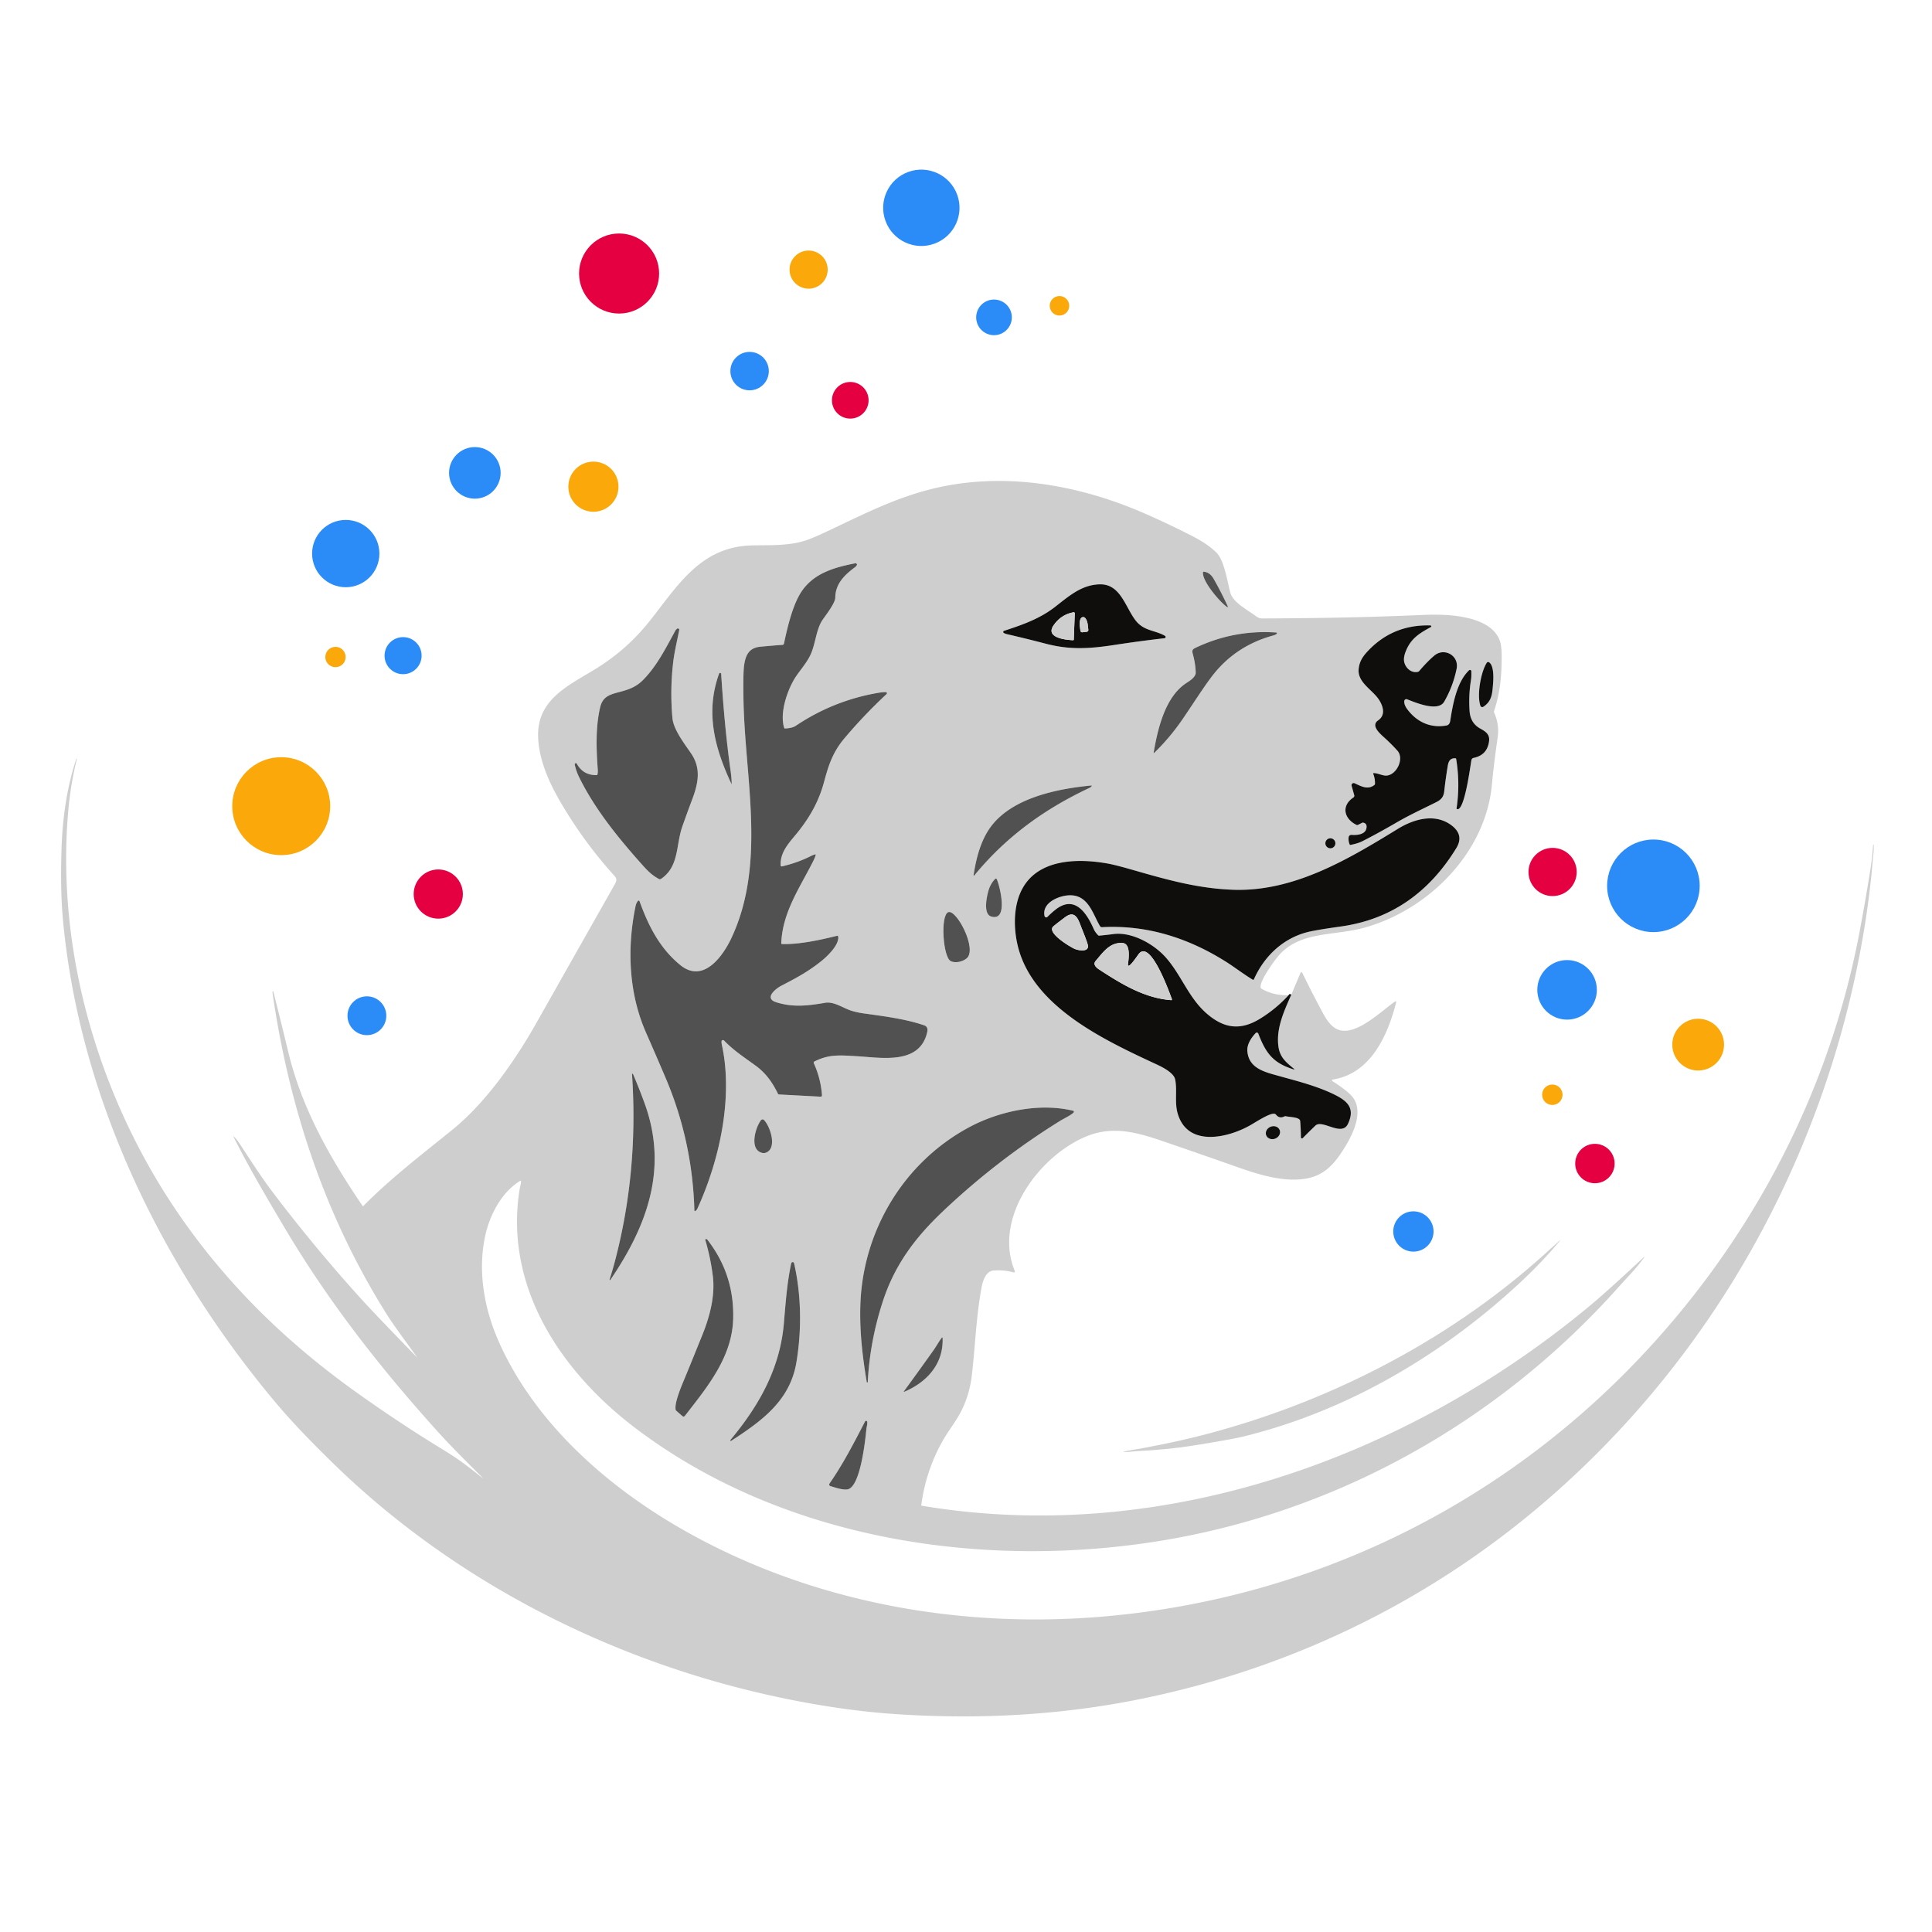 <?xml version="1.0" encoding="UTF-8" standalone="no"?>
<!DOCTYPE svg PUBLIC "-//W3C//DTD SVG 1.1//EN" "http://www.w3.org/Graphics/SVG/1.1/DTD/svg11.dtd">
<svg xmlns="http://www.w3.org/2000/svg" version="1.1" viewBox="0.00 0.00 1448.00 1448.00">
<circle fill="#2b8cf8" cx="0.00" cy="0.00" transform="translate(690.53,155.75) rotate(-20.2)" r="28.61"/>
<circle fill="#e40041" cx="464" cy="205" r="30" />
<circle fill="#faa80a" cx="606.05" cy="202.07" r="14.29"/>
<circle fill="#faa80a" cx="794.06" cy="229.18" r="7.31"/>
<circle fill="#2b8cf8" cx="744.99" cy="237.86" r="13.36"/>
<circle fill="#2b8cf8" cx="561.81" cy="278.14" r="14.405"/>
<circle fill="#e40041" cx="637.26" cy="300.01" r="13.73"/>
<circle fill="#2b8cf8" cx="355.89" cy="354.41" r="19.33"/>
<circle fill="#faa80a" cx="444.75" cy="364.76" r="18.79"/>
<path fill="#cecece" d="
  M 965.80 745.84
  Q 956.10 756.41 943.99 763.74
  C 929.38 772.58 917.16 770.71 904.35 759.58
  C 890.28 747.36 884.69 728.88 872.25 716.01
  C 863.36 706.82 847.70 698.26 834.31 700.08
  Q 829.11 700.79 823.82 701.25
  Q 823.32 701.30 822.98 700.93
  Q 820.68 698.46 819.86 696.59
  C 814.71 684.78 805.75 670.46 791.34 681.57
  Q 788.38 683.85 785.03 687.20
  A 1.29 1.28 61.4 0 1 782.87 686.56
  C 780.77 676.98 792.54 671.82 800.03 671.10
  C 815.57 669.60 818.84 684.81 824.44 694.11
  A 1.65 1.65 0.0 0 0 825.94 694.91
  C 859.91 693.06 891.14 703.16 919.65 721.32
  C 924.73 724.56 932.25 730.21 938.89 734.26
  A 0.63 0.63 0.0 0 0 939.79 733.97
  C 947.81 715.91 962.86 702.05 982.51 698.01
  Q 989.84 696.50 1004.98 694.38
  C 1043.28 689.01 1071.46 668.28 1091.44 635.71
  C 1095.77 628.66 1093.94 622.99 1087.49 618.29
  C 1075.24 609.38 1059.59 613.90 1047.71 621.19
  C 1010.31 644.14 969.48 668.57 923.94 666.85
  C 897.54 665.85 874.95 659.44 848.71 651.91
  Q 835.77 648.20 830.14 647.20
  C 808.26 643.29 778.94 643.53 766.52 665.53
  C 758.74 679.30 759.42 699.10 764.25 714.03
  C 777.95 756.44 829.19 780.25 866.77 797.71
  C 871.01 799.68 879.73 803.99 880.75 808.99
  C 882.45 817.37 880.18 826.20 882.68 834.65
  C 890.29 860.44 921.30 852.58 937.75 842.95
  C 942.95 839.90 952.27 833.85 955.49 834.82
  Q 955.97 834.97 956.29 835.36
  Q 958.88 838.65 962.64 836.73
  Q 963.13 836.49 963.66 836.60
  C 967.44 837.38 974.24 837.27 974.47 840.25
  Q 974.97 846.57 975.02 852.43
  A 0.80 0.80 0.0 0 0 976.39 852.99
  Q 981.10 848.18 985.83 843.66
  C 991.07 838.64 1005.60 852.24 1010.28 842.31
  C 1015.81 830.57 1009.98 825.15 999.72 820.17
  C 985.50 813.27 969.25 809.50 954.06 805.18
  C 944.72 802.52 935.69 798.94 934.87 787.68
  C 934.51 782.71 937.80 777.77 941.07 774.29
  A 1.22 1.22 0.0 0 1 943.10 774.70
  C 948.82 789.70 954.40 796.83 969.80 801.58
  A 0.22 0.22 0.0 0 0 970.01 801.20
  C 963.66 795.96 959.01 792.37 958.05 783.49
  C 956.61 770.26 962.34 757.88 967.79 745.50
  L 974.74 729.09
  A 0.71 0.70 43.5 0 1 976.02 729.06
  Q 983.23 743.91 991.30 758.94
  C 993.93 763.84 997.65 769.97 1003.44 771.88
  C 1016.90 776.30 1035.46 757.52 1045.61 750.58
  A 0.53 0.53 0.0 0 1 1046.43 751.15
  C 1040.11 775.85 1027.51 804.61 998.88 809.10
  A 0.65 0.65 0.0 0 0 998.64 810.30
  C 1003.46 813.28 1009.88 817.86 1013.02 821.36
  C 1024.30 833.94 1011.20 855.74 1003.30 866.81
  C 998.03 874.21 991.59 880.00 982.73 882.45
  C 965.49 887.23 944.58 880.77 927.88 874.88
  Q 900.42 865.20 872.88 855.76
  C 853.22 849.02 834.58 843.30 814.15 851.73
  C 778.83 866.32 744.02 913.00 760.60 952.67
  A 0.74 0.73 86.8 0 1 759.72 953.66
  Q 752.51 951.61 744.51 952.26
  C 739.04 952.71 736.61 959.72 735.63 965.03
  C 731.63 986.80 730.93 1008.60 728.41 1030.52
  Q 726.39 1048.16 717.72 1062.43
  C 714.74 1067.34 709.52 1074.54 706.40 1080.09
  Q 693.92 1102.29 690.47 1128.05
  A 0.41 0.40 9.0 0 0 690.80 1128.50
  C 869.68 1158.54 1052.21 1093.77 1189.91 980.02
  C 1204.12 968.27 1217.87 955.28 1231.56 942.66
  Q 1233.36 941.00 1231.90 942.97
  Q 1227.39 949.04 1222.36 954.50
  Q 1215.40 962.06 1215.31 962.15
  C 1121.52 1068.29 993.82 1138.53 853.03 1157.30
  C 723.38 1174.57 581.63 1150.40 475.91 1070.11
  C 420.13 1027.74 377.53 964.01 389.53 890.78
  C 389.74 889.45 390.58 887.26 390.49 885.40
  Q 390.46 884.71 389.87 885.06
  C 375.96 893.40 367.06 910.66 363.70 926.00
  C 357.74 953.24 363.07 981.99 374.62 1007.35
  C 402.09 1067.64 455.71 1114.58 512.24 1146.72
  C 608.35 1201.36 721.09 1221.29 830.50 1211.25
  C 981.83 1197.37 1120.02 1130.56 1224.80 1022.05
  C 1310.44 933.35 1370.02 822.14 1393.36 700.23
  Q 1398.03 675.79 1401.89 651.22
  Q 1403.23 642.66 1403.88 633.24
  A 0.20 0.20 0.0 0 1 1404.28 633.24
  C 1404.55 637.25 1403.79 642.01 1403.54 645.10
  C 1399.94 689.63 1390.59 737.51 1378.32 780.02
  C 1340.86 909.76 1269.16 1026.06 1168.48 1116.24
  C 1079.40 1196.03 972.62 1249.26 855.50 1273.23
  C 792.84 1286.05 730.51 1288.74 670.18 1284.61
  Q 630.98 1281.93 586.46 1272.66
  C 460.78 1246.48 340.83 1186.05 248.71 1095.78
  C 233.84 1081.21 219.07 1066.16 205.72 1050.18
  C 120.84 948.60 59.46 822.11 47.19 689.40
  C 45.63 672.53 45.60 655.44 46.05 638.50
  C 46.68 614.54 49.74 591.55 57.18 568.70
  Q 57.31 568.30 57.47 568.69
  Q 57.57 568.92 57.49 569.25
  Q 52.92 588.01 51.20 607.24
  C 41.59 715.26 75.52 827.67 138.09 915.92
  C 173.82 966.32 217.05 1007.77 267.03 1043.46
  Q 299.62 1066.73 331.76 1086.32
  Q 340.52 1091.65 346.80 1096.27
  Q 353.86 1101.47 360.74 1107.01
  Q 362.89 1108.73 360.94 1106.78
  C 349.91 1095.76 338.64 1084.65 328.35 1073.27
  C 284.88 1025.14 246.24 975.63 213.41 920.38
  C 200.11 897.98 186.88 875.58 175.17 852.29
  Q 174.62 851.21 175.49 852.06
  Q 177.42 853.95 178.88 856.14
  C 187.13 868.51 195.19 881.38 203.99 893.00
  Q 235.63 934.80 270.84 973.66
  Q 281.00 984.88 312.10 1016.84
  Q 312.86 1017.62 312.23 1016.73
  C 304.30 1005.56 295.88 994.72 288.74 983.26
  C 243.50 910.69 217.06 830.76 204.57 746.44
  Q 204.30 744.63 204.26 743.25
  A 0.30 0.30 0.0 0 1 204.85 743.16
  Q 210.71 766.25 216.01 788.25
  C 226.35 831.15 247.21 867.59 271.73 903.80
  Q 271.99 904.20 272.33 903.86
  C 291.54 884.43 312.25 868.27 338.19 847.44
  C 364.08 826.67 386.04 794.94 402.08 766.57
  Q 431.51 714.50 460.96 662.43
  C 462.47 659.76 462.27 658.38 460.31 656.21
  Q 436.35 629.68 418.65 598.64
  C 410.60 584.51 403.64 568.01 403.30 551.58
  C 402.72 523.58 427.20 513.26 447.16 500.86
  Q 470.26 486.51 487.16 465.14
  C 508.10 438.63 525.32 409.59 563.67 408.77
  C 576.74 408.49 590.51 409.23 603.29 405.24
  Q 608.41 403.64 619.35 398.52
  C 647.53 385.30 673.40 371.63 704.99 364.94
  C 756.60 354.01 810.57 364.06 858.28 385.00
  Q 876.21 392.87 893.64 401.79
  Q 905.12 407.65 911.77 414.23
  C 917.47 419.87 919.87 435.61 921.98 443.76
  C 923.92 451.20 933.12 455.97 941.10 461.63
  C 942.84 462.86 943.87 463.53 946.12 463.52
  C 999.26 463.26 1029.53 462.47 1068.10 460.83
  C 1084.22 460.15 1117.17 461.03 1124.09 480.22
  Q 1125.54 484.24 1125.48 493.54
  C 1125.38 507.34 1124.18 519.84 1119.73 533.02
  Q 1119.57 533.51 1119.78 533.97
  Q 1123.85 543.10 1122.49 552.50
  Q 1119.55 572.88 1118.16 588.00
  C 1113.45 639.41 1070.18 682.27 1022.16 695.39
  C 999.26 701.65 973.38 697.57 957.37 717.36
  C 954.22 721.25 943.50 736.08 944.91 740.31
  Q 945.08 740.81 945.53 741.07
  Q 954.58 746.28 965.80 745.84
  Z
  M 540.77 780.55
  A 1.10 1.10 0.0 0 1 542.66 779.85
  C 549.98 787.47 558.12 792.68 566.47 798.79
  C 574.07 804.34 579.01 811.43 583.09 819.80
  Q 583.31 820.26 583.81 820.28
  L 615.06 821.95
  A 0.96 0.95 -0.8 0 0 616.06 820.93
  Q 615.17 808.37 609.96 796.94
  A 1.08 1.07 -25.7 0 1 610.46 795.53
  C 621.37 790.08 629.08 790.81 643.29 791.69
  C 661.58 792.83 689.29 797.85 694.90 773.73
  Q 695.86 769.59 692.73 768.50
  C 679.27 763.79 662.74 761.67 647.55 759.56
  Q 641.45 758.71 637.13 757.18
  C 631.32 755.12 624.75 750.52 618.57 751.56
  C 605.18 753.83 594.44 755.11 581.88 751.21
  C 572.27 748.22 581.34 740.99 585.66 738.75
  C 597.87 732.45 606.65 727.63 616.37 719.66
  C 620.92 715.92 628.65 708.16 628.27 702.31
  Q 628.19 701.15 627.07 701.43
  C 614.38 704.58 599.03 707.91 586.07 707.54
  Q 585.53 707.52 585.55 706.99
  C 586.40 683.90 599.27 665.59 609.29 645.80
  Q 610.80 642.83 611.31 640.88
  Q 611.49 640.20 610.82 640.38
  Q 609.34 640.78 607.96 641.48
  Q 597.81 646.62 586.18 649.31
  Q 585.12 649.56 585.08 648.48
  C 584.66 637.63 592.65 630.50 598.81 622.61
  C 607.80 611.07 613.92 599.85 617.70 585.74
  C 621.10 573.05 624.32 563.49 632.99 553.23
  Q 647.63 535.89 664.46 520.19
  A 0.84 0.84 0.0 0 0 663.90 518.74
  Q 661.62 518.70 658.78 519.17
  Q 624.92 524.85 596.44 543.95
  Q 593.79 545.73 588.42 545.98
  Q 587.88 546.01 587.72 545.49
  C 584.29 534.44 589.86 518.18 595.28 509.04
  C 598.60 503.43 604.83 496.83 607.75 490.10
  C 611.35 481.82 611.78 471.36 616.62 464.40
  C 619.11 460.82 625.98 451.98 626.02 448.00
  C 626.13 437.48 632.92 431.00 640.69 425.18
  Q 641.86 424.30 642.17 423.57
  A 1.02 1.02 0.0 0 0 641.03 422.17
  C 625.37 425.26 610.28 429.47 600.98 442.98
  C 594.24 452.76 590.29 469.62 587.56 482.37
  A 1.19 1.18 3.6 0 1 586.49 483.31
  Q 578.33 483.89 569.82 484.71
  C 561.49 485.52 558.84 490.79 557.72 498.51
  Q 556.88 504.31 557.22 524.25
  C 558.21 582.94 574.44 647.01 548.21 702.98
  C 541.96 716.32 527.26 737.45 509.91 723.33
  C 494.41 710.72 485.89 693.70 479.32 675.42
  A 0.69 0.69 0.0 0 0 478.14 675.21
  Q 476.83 676.77 476.36 679.03
  C 469.86 710.42 471.10 744.20 484.14 773.84
  Q 491.64 790.89 498.93 808.04
  Q 518.97 855.18 520.43 907.23
  A 0.51 0.51 0.0 0 0 521.32 907.55
  C 521.58 907.27 522.29 906.70 522.47 906.31
  C 539.14 870.06 549.62 823.11 541.11 783.48
  Q 540.71 781.64 540.77 780.55
  Z
  M 901.61 429.12
  C 901.09 435.91 914.58 451.53 919.77 455.02
  A 0.34 0.33 -85.4 0 0 920.26 454.60
  Q 915.34 443.87 909.54 433.71
  Q 906.86 429.04 902.35 428.51
  Q 901.66 428.44 901.61 429.12
  Z
  M 851.12 465.02
  C 843.30 454.88 839.80 437.59 824.25 437.95
  C 810.23 438.28 800.68 447.23 790.11 455.33
  C 778.90 463.92 765.60 468.54 752.51 472.79
  A 0.88 0.88 0.0 0 0 752.32 474.38
  Q 753.28 474.97 754.98 475.36
  Q 769.42 478.69 783.77 482.44
  C 801.68 487.12 816.24 486.30 835.32 483.36
  Q 854.14 480.47 872.77 478.34
  A 0.96 0.95 -33.0 0 0 873.15 476.57
  C 865.64 472.20 857.32 473.05 851.12 465.02
  Z
  M 1052.49 525.39
  A 1.55 1.55 0.0 0 1 1054.60 524.11
  C 1060.90 526.58 1077.84 533.81 1082.40 525.89
  Q 1089.04 514.36 1091.70 501.23
  C 1093.71 491.28 1082.41 485.13 1075.05 491.31
  Q 1069.73 495.78 1063.64 502.97
  Q 1063.30 503.36 1062.80 503.49
  C 1057.51 504.85 1052.84 500.10 1052.29 495.23
  Q 1051.95 492.20 1053.68 487.93
  C 1057.48 478.53 1063.81 474.64 1072.34 470.01
  A 0.68 0.67 -58.4 0 0 1072.04 468.74
  Q 1043.25 467.95 1024.25 488.96
  C 1020.68 492.91 1018.67 496.68 1018.27 501.77
  C 1017.49 511.69 1029.04 517.22 1033.73 524.76
  C 1036.82 529.72 1038.49 536.04 1032.88 539.91
  C 1027.20 543.84 1034.15 549.76 1037.74 553.01
  Q 1042.80 557.58 1047.34 562.63
  C 1052.60 568.47 1046.93 580.59 1039.31 581.28
  C 1036.35 581.54 1033.17 579.56 1029.69 579.42
  Q 1028.99 579.39 1029.24 580.05
  Q 1030.62 583.61 1030.53 587.42
  Q 1030.51 587.96 1030.10 588.30
  C 1025.22 592.27 1020.02 589.23 1015.23 587.03
  A 1.61 1.61 0.0 0 0 1013.01 588.93
  L 1014.98 595.98
  A 1.59 1.57 65.5 0 1 1014.34 597.72
  C 1004.88 604.04 1007.48 613.82 1016.71 618.25
  Q 1017.24 618.50 1017.75 618.24
  L 1020.82 616.70
  Q 1021.31 616.45 1021.84 616.58
  Q 1024.24 617.14 1024.24 619.53
  C 1024.22 625.50 1017.26 626.04 1012.93 625.73
  A 2.02 2.01 5.4 0 0 1010.78 627.50
  Q 1010.45 630.33 1011.53 632.87
  Q 1011.73 633.33 1012.22 633.24
  Q 1017.63 632.20 1020.98 630.52
  Q 1031.95 625.01 1047.22 616.15
  C 1056.77 610.62 1066.58 606.14 1076.38 601.23
  C 1080.27 599.29 1081.99 597.11 1082.44 592.93
  Q 1083.49 583.33 1085.10 573.83
  C 1085.69 570.34 1087.03 568.13 1090.77 568.33
  Q 1091.30 568.36 1091.38 568.88
  Q 1094.42 587.31 1091.68 605.79
  Q 1091.61 606.30 1092.10 606.43
  C 1097.66 607.97 1102.00 573.96 1102.80 569.67
  A 2.06 2.05 89.8 0 1 1104.41 568.04
  Q 1114.71 565.95 1116.03 555.46
  C 1116.65 550.52 1113.73 548.41 1109.41 546.03
  Q 1102.06 541.99 1101.43 532.95
  Q 1100.61 521.20 1102.47 509.61
  C 1102.83 507.38 1102.77 505.26 1102.74 503.10
  A 1.02 1.02 0.0 0 0 1101.01 502.38
  C 1091.67 511.36 1088.81 528.17 1086.91 540.33
  Q 1086.44 543.33 1084.01 543.76
  C 1072.11 545.89 1061.85 541.06 1054.80 531.66
  Q 1052.21 528.20 1052.49 525.39
  Z
  M 447.09 580.95
  Q 437.06 581.05 432.35 572.42
  A 0.86 0.85 -64.7 0 0 430.76 572.99
  Q 431.68 577.73 434.25 582.91
  C 445.65 605.93 462.16 626.48 479.11 645.63
  C 484.61 651.84 487.74 655.46 493.85 658.79
  A 1.52 1.51 42.2 0 0 495.42 658.72
  C 509.13 649.43 506.47 633.50 511.42 619.38
  Q 514.97 609.29 518.74 599.28
  C 523.30 587.18 525.69 575.93 517.90 564.57
  C 513.02 557.46 504.76 546.79 503.99 538.25
  Q 502.04 516.75 504.66 495.40
  C 505.55 488.13 507.61 479.81 509.09 471.97
  Q 509.24 471.17 507.81 471.00
  C 507.54 470.97 506.46 472.13 506.24 472.52
  C 499.11 485.51 492.51 498.88 482.18 509.41
  C 477.56 514.12 472.93 516.27 465.96 518.18
  C 458.24 520.30 451.84 521.21 449.76 530.26
  C 446.28 545.35 446.93 561.66 448.03 577.00
  Q 448.15 578.70 447.80 580.36
  Q 447.68 580.94 447.09 580.95
  Z
  M 895.85 505.69
  C 894.47 508.91 890.54 510.86 887.82 512.83
  C 872.92 523.62 867.61 546.81 864.69 563.82
  Q 864.52 564.80 865.24 564.11
  Q 876.76 552.90 886.18 539.23
  C 893.91 527.99 903.03 513.48 909.64 505.22
  Q 926.94 483.63 954.68 476.17
  Q 955.79 475.87 956.85 475.05
  A 0.56 0.55 27.9 0 0 956.54 474.06
  Q 924.42 471.89 895.75 485.66
  C 893.41 486.78 893.39 487.96 894.02 490.25
  Q 895.98 497.37 896.17 503.99
  Q 896.20 504.87 895.85 505.69
  Z
  M 1119.00 512.75
  C 1119.36 508.36 1119.77 498.96 1116.08 496.40
  A 1.27 1.26 -56.3 0 0 1114.30 496.76
  C 1109.80 503.72 1106.78 521.25 1109.55 528.99
  A 1.46 1.46 0.0 0 0 1111.72 529.72
  C 1118.09 525.58 1118.40 520.06 1119.00 512.75
  Z
  M 547.67 578.42
  C 544.19 553.91 542.10 529.80 540.51 505.06
  A 0.80 0.80 0.0 0 0 538.96 504.84
  C 528.61 533.49 535.35 559.97 548.09 587.32
  Q 548.41 588.01 548.39 587.25
  Q 548.29 582.79 547.67 578.42
  Z
  M 730.43 655.88
  C 754.85 626.28 783.80 605.84 816.74 590.42
  C 817.37 590.13 817.77 589.62 818.22 589.14
  A 0.26 0.25 19.0 0 0 818.01 588.71
  C 792.67 591.12 758.43 597.86 742.34 619.96
  C 735.03 630.01 731.58 643.38 729.75 655.58
  Q 729.54 656.96 730.43 655.88
  Z
  M 1000.85 632.03
  A 3.76 3.76 0.0 0 0 997.09 628.27
  A 3.76 3.76 0.0 0 0 993.33 632.03
  A 3.76 3.76 0.0 0 0 997.09 635.79
  A 3.76 3.76 0.0 0 0 1000.85 632.03
  Z
  M 743.00 686.95
  C 756.13 690.61 749.24 663.75 747.09 658.96
  A 0.76 0.76 0.0 0 0 745.85 658.74
  Q 742.42 662.24 740.92 667.23
  C 739.62 671.56 736.56 685.16 743.00 686.95
  Z
  M 710.73 683.65
  C 704.68 685.79 706.71 717.28 712.49 720.28
  C 716.21 722.21 721.64 720.65 724.51 718.27
  C 732.68 711.50 716.97 681.44 710.73 683.65
  Z
  M 473.68 805.16
  C 476.90 852.66 472.95 899.47 460.80 945.52
  Q 458.99 952.38 456.87 958.97
  A 0.33 0.33 0.0 0 0 457.46 959.26
  C 485.15 918.54 500.91 875.64 483.09 826.84
  Q 479.08 815.83 474.45 804.98
  A 0.40 0.40 0.0 0 0 473.68 805.16
  Z
  M 644.86 976.99
  C 644.09 996.80 646.32 1016.18 649.62 1035.88
  A 0.38 0.38 0.0 0 0 650.37 1035.84
  Q 651.99 1004.80 661.82 974.90
  C 670.81 947.51 686.33 927.10 707.03 907.54
  Q 747.94 868.90 794.85 839.88
  C 796.95 838.57 803.74 835.31 804.78 833.57
  A 0.72 0.72 0.0 0 0 804.33 832.50
  C 779.03 826.31 748.73 832.78 726.19 844.93
  C 677.50 871.17 647.01 921.88 644.86 976.99
  Z
  M 570.37 839.55
  C 566.31 844.60 561.24 861.48 571.09 864.02
  Q 572.81 864.47 574.39 863.77
  C 582.64 860.13 577.16 844.02 572.61 839.43
  A 1.51 1.50 -47.9 0 0 570.37 839.55
  Z
  M 959.092 846.904
  A 5.43 4.78 -21.8 0 0 952.275 844.482
  A 5.43 4.78 -21.8 0 0 949.008 850.937
  A 5.43 4.78 -21.8 0 0 955.825 853.358
  A 5.43 4.78 -21.8 0 0 959.092 846.904
  Z
  M 534.30 956.83
  C 536.00 971.02 532.00 986.62 526.57 1000.07
  Q 516.34 1025.43 512.83 1033.82
  C 510.72 1038.88 505.38 1051.38 506.38 1056.51
  Q 506.48 1057.01 506.86 1057.35
  L 511.46 1061.36
  A 1.28 1.28 0.0 0 0 513.31 1061.18
  C 529.98 1039.65 548.58 1017.49 549.49 988.74
  Q 550.54 955.48 530.34 929.35
  Q 529.46 928.21 528.76 928.82
  A 0.54 0.52 61.4 0 0 528.61 929.37
  Q 532.65 943.02 534.30 956.83
  Z
  M 596.89 1021.08
  C 600.93 996.88 600.64 970.66 595.13 946.71
  A 0.97 0.96 4.9 0 0 594.55 946.03
  Q 593.27 945.51 592.85 947.52
  C 589.81 962.05 588.76 976.99 587.50 991.76
  C 584.61 1025.74 568.80 1053.61 547.41 1079.26
  A 0.44 0.44 0.0 0 0 547.98 1079.91
  C 570.80 1065.06 592.08 1049.94 596.89 1021.08
  Z
  M 677.95 1043.03
  C 694.82 1035.82 707.24 1022.18 706.48 1002.75
  A 0.34 0.33 -27.2 0 0 705.88 1002.56
  C 703.64 1005.45 701.70 1009.09 699.86 1011.68
  Q 688.86 1027.16 677.59 1042.58
  Q 676.94 1043.47 677.95 1043.03
  Z
  M 649.37 1070.82
  C 649.51 1069.40 650.29 1067.18 649.94 1065.55
  A 0.85 0.84 52.8 0 0 648.36 1065.33
  C 640.00 1081.46 632.04 1097.00 621.69 1111.91
  A 1.24 1.24 0.0 0 0 622.34 1113.80
  C 625.96 1114.90 630.97 1116.64 634.77 1116.33
  C 644.96 1115.50 648.60 1078.40 649.37 1070.82
  Z"
/>
<circle fill="#2b8cf8" cx="259.13" cy="414.90" r="25.22"/>
<path fill="#515151" d="
  M 540.77 780.55
  Q 540.71 781.64 541.11 783.48
  C 549.62 823.11 539.14 870.06 522.47 906.31
  C 522.29 906.70 521.58 907.27 521.32 907.55
  A 0.51 0.51 0.0 0 1 520.43 907.23
  Q 518.97 855.18 498.93 808.04
  Q 491.64 790.89 484.14 773.84
  C 471.10 744.20 469.86 710.42 476.36 679.03
  Q 476.83 676.77 478.14 675.21
  A 0.69 0.69 0.0 0 1 479.32 675.42
  C 485.89 693.70 494.41 710.72 509.91 723.33
  C 527.26 737.45 541.96 716.32 548.21 702.98
  C 574.44 647.01 558.21 582.94 557.22 524.25
  Q 556.88 504.31 557.72 498.51
  C 558.84 490.79 561.49 485.52 569.82 484.71
  Q 578.33 483.89 586.49 483.31
  A 1.19 1.18 3.6 0 0 587.56 482.37
  C 590.29 469.62 594.24 452.76 600.98 442.98
  C 610.28 429.47 625.37 425.26 641.03 422.17
  A 1.02 1.02 0.0 0 1 642.17 423.57
  Q 641.86 424.30 640.69 425.18
  C 632.92 431.00 626.13 437.48 626.02 448.00
  C 625.98 451.98 619.11 460.82 616.62 464.40
  C 611.78 471.36 611.35 481.82 607.75 490.10
  C 604.83 496.83 598.60 503.43 595.28 509.04
  C 589.86 518.18 584.29 534.44 587.72 545.49
  Q 587.88 546.01 588.42 545.98
  Q 593.79 545.73 596.44 543.95
  Q 624.92 524.85 658.78 519.17
  Q 661.62 518.70 663.90 518.74
  A 0.84 0.84 0.0 0 1 664.46 520.19
  Q 647.63 535.89 632.99 553.23
  C 624.32 563.49 621.10 573.05 617.70 585.74
  C 613.92 599.85 607.80 611.07 598.81 622.61
  C 592.65 630.50 584.66 637.63 585.08 648.48
  Q 585.12 649.56 586.18 649.31
  Q 597.81 646.62 607.96 641.48
  Q 609.34 640.78 610.82 640.38
  Q 611.49 640.20 611.31 640.88
  Q 610.80 642.83 609.29 645.80
  C 599.27 665.59 586.40 683.90 585.55 706.99
  Q 585.53 707.52 586.07 707.54
  C 599.03 707.91 614.38 704.58 627.07 701.43
  Q 628.19 701.15 628.27 702.31
  C 628.65 708.16 620.92 715.92 616.37 719.66
  C 606.65 727.63 597.87 732.45 585.66 738.75
  C 581.34 740.99 572.27 748.22 581.88 751.21
  C 594.44 755.11 605.18 753.83 618.57 751.56
  C 624.75 750.52 631.32 755.12 637.13 757.18
  Q 641.45 758.71 647.55 759.56
  C 662.74 761.67 679.27 763.79 692.73 768.50
  Q 695.86 769.59 694.90 773.73
  C 689.29 797.85 661.58 792.83 643.29 791.69
  C 629.08 790.81 621.37 790.08 610.46 795.53
  A 1.08 1.07 -25.7 0 0 609.96 796.94
  Q 615.17 808.37 616.06 820.93
  A 0.96 0.95 -0.8 0 1 615.06 821.95
  L 583.81 820.28
  Q 583.31 820.26 583.09 819.80
  C 579.01 811.43 574.07 804.34 566.47 798.79
  C 558.12 792.68 549.98 787.47 542.66 779.85
  A 1.10 1.10 0.0 0 0 540.77 780.55
  Z"
/>
<path fill="#515151" d="
  M 919.77 455.02
  C 914.58 451.53 901.09 435.91 901.61 429.12
  Q 901.66 428.44 902.35 428.51
  Q 906.86 429.04 909.54 433.71
  Q 915.34 443.87 920.26 454.60
  A 0.34 0.33 -85.4 0 1 919.77 455.02
  Z"
/>
<path fill="#100e0d" d="
  M 851.12 465.02
  C 857.32 473.05 865.64 472.20 873.15 476.57
  A 0.96 0.95 -33.0 0 1 872.77 478.34
  Q 854.14 480.47 835.32 483.36
  C 816.24 486.30 801.68 487.12 783.77 482.44
  Q 769.42 478.69 754.98 475.36
  Q 753.28 474.97 752.32 474.38
  A 0.88 0.88 0.0 0 1 752.51 472.79
  C 765.60 468.54 778.90 463.92 790.11 455.33
  C 800.68 447.23 810.23 438.28 824.25 437.95
  C 839.80 437.59 843.30 454.88 851.12 465.02
  Z
  M 804.77 479.31
  L 805.52 459.69
  A 0.76 0.76 0.0 0 0 804.62 458.91
  Q 795.24 460.58 789.64 468.70
  C 783.16 478.09 799.05 479.61 804.22 479.82
  Q 804.75 479.84 804.77 479.31
  Z
  M 811.23 473.88
  L 814.50 473.50
  A 1.34 1.34 0.0 0 0 815.68 472.02
  L 815.24 468.24
  A 6.08 2.73 83.4 0 0 811.83 462.52
  L 811.32 462.58
  A 6.08 2.73 83.4 0 0 809.30 468.93
  L 809.74 472.71
  A 1.34 1.34 0.0 0 0 811.23 473.88
  Z"
/>
<path fill="#cecece" d="
  M 805.52 459.69
  L 804.77 479.31
  Q 804.75 479.84 804.22 479.82
  C 799.05 479.61 783.16 478.09 789.64 468.70
  Q 795.24 460.58 804.62 458.91
  A 0.76 0.76 0.0 0 1 805.52 459.69
  Z"
/>
<path fill="#cecece" d="
  M 811.23 473.88
  A 1.34 1.34 0.0 0 1 809.74 472.71
  L 809.30 468.93
  A 6.08 2.73 83.4 0 1 811.32 462.58
  L 811.83 462.52
  A 6.08 2.73 83.4 0 1 815.24 468.24
  L 815.68 472.02
  A 1.34 1.34 0.0 0 1 814.50 473.50
  L 811.23 473.88
  Z"
/>
<path fill="#100e0d" d="
  M 1052.49 525.39
  Q 1052.21 528.20 1054.80 531.66
  C 1061.85 541.06 1072.11 545.89 1084.01 543.76
  Q 1086.44 543.33 1086.91 540.33
  C 1088.81 528.17 1091.67 511.36 1101.01 502.38
  A 1.02 1.02 0.0 0 1 1102.74 503.10
  C 1102.77 505.26 1102.83 507.38 1102.47 509.61
  Q 1100.61 521.20 1101.43 532.95
  Q 1102.06 541.99 1109.41 546.03
  C 1113.73 548.41 1116.65 550.52 1116.03 555.46
  Q 1114.71 565.95 1104.41 568.04
  A 2.06 2.05 89.8 0 0 1102.80 569.67
  C 1102.00 573.96 1097.66 607.97 1092.10 606.43
  Q 1091.61 606.30 1091.68 605.79
  Q 1094.42 587.31 1091.38 568.88
  Q 1091.30 568.36 1090.77 568.33
  C 1087.03 568.13 1085.69 570.34 1085.10 573.83
  Q 1083.49 583.33 1082.44 592.93
  C 1081.99 597.11 1080.27 599.29 1076.38 601.23
  C 1066.58 606.14 1056.77 610.62 1047.22 616.15
  Q 1031.95 625.01 1020.98 630.52
  Q 1017.63 632.20 1012.22 633.24
  Q 1011.73 633.33 1011.53 632.87
  Q 1010.45 630.33 1010.78 627.50
  A 2.02 2.01 5.4 0 1 1012.93 625.73
  C 1017.26 626.04 1024.22 625.50 1024.24 619.53
  Q 1024.24 617.14 1021.84 616.58
  Q 1021.31 616.45 1020.82 616.70
  L 1017.75 618.24
  Q 1017.24 618.50 1016.71 618.25
  C 1007.48 613.82 1004.88 604.04 1014.34 597.72
  A 1.59 1.57 65.5 0 0 1014.98 595.98
  L 1013.01 588.93
  A 1.61 1.61 0.0 0 1 1015.23 587.03
  C 1020.02 589.23 1025.22 592.27 1030.10 588.30
  Q 1030.51 587.96 1030.53 587.42
  Q 1030.62 583.61 1029.24 580.05
  Q 1028.99 579.39 1029.69 579.42
  C 1033.17 579.56 1036.35 581.54 1039.31 581.28
  C 1046.93 580.59 1052.60 568.47 1047.34 562.63
  Q 1042.80 557.58 1037.74 553.01
  C 1034.15 549.76 1027.20 543.84 1032.88 539.91
  C 1038.49 536.04 1036.82 529.72 1033.73 524.76
  C 1029.04 517.22 1017.49 511.69 1018.27 501.77
  C 1018.67 496.68 1020.68 492.91 1024.25 488.96
  Q 1043.25 467.95 1072.04 468.74
  A 0.68 0.67 -58.4 0 1 1072.34 470.01
  C 1063.81 474.64 1057.48 478.53 1053.68 487.93
  Q 1051.95 492.20 1052.29 495.23
  C 1052.84 500.10 1057.51 504.85 1062.80 503.49
  Q 1063.30 503.36 1063.64 502.97
  Q 1069.73 495.78 1075.05 491.31
  C 1082.41 485.13 1093.71 491.28 1091.70 501.23
  Q 1089.04 514.36 1082.40 525.89
  C 1077.84 533.81 1060.90 526.58 1054.60 524.11
  A 1.55 1.55 0.0 0 0 1052.49 525.39
  Z"
/>
<path fill="#515151" d="
  M 447.80 580.36
  Q 448.15 578.70 448.03 577.00
  C 446.93 561.66 446.28 545.35 449.76 530.26
  C 451.84 521.21 458.24 520.30 465.96 518.18
  C 472.93 516.27 477.56 514.12 482.18 509.41
  C 492.51 498.88 499.11 485.51 506.24 472.52
  C 506.46 472.13 507.54 470.97 507.81 471.00
  Q 509.24 471.17 509.09 471.97
  C 507.61 479.81 505.55 488.13 504.66 495.40
  Q 502.04 516.75 503.99 538.25
  C 504.76 546.79 513.02 557.46 517.90 564.57
  C 525.69 575.93 523.30 587.18 518.74 599.28
  Q 514.97 609.29 511.42 619.38
  C 506.47 633.50 509.13 649.43 495.42 658.72
  A 1.52 1.51 42.2 0 1 493.85 658.79
  C 487.74 655.46 484.61 651.84 479.11 645.63
  C 462.16 626.48 445.65 605.93 434.25 582.91
  Q 431.68 577.73 430.76 572.99
  A 0.86 0.85 -64.7 0 1 432.35 572.42
  Q 437.06 581.05 447.09 580.95
  Q 447.68 580.94 447.80 580.36
  Z"
/>
<path fill="#515151" d="
  M 895.85 505.69
  Q 896.20 504.87 896.17 503.99
  Q 895.98 497.37 894.02 490.25
  C 893.39 487.96 893.41 486.78 895.75 485.66
  Q 924.42 471.89 956.54 474.06
  A 0.56 0.55 27.9 0 1 956.85 475.05
  Q 955.79 475.87 954.68 476.17
  Q 926.94 483.63 909.64 505.22
  C 903.03 513.48 893.91 527.99 886.18 539.23
  Q 876.76 552.90 865.24 564.11
  Q 864.52 564.80 864.69 563.82
  C 867.61 546.81 872.92 523.62 887.82 512.83
  C 890.54 510.86 894.47 508.91 895.85 505.69
  Z"
/>
<circle fill="#2b8cf8" cx="302.10" cy="491.40" r="13.89"/>
<circle fill="#faa80a" cx="251.44" cy="492.42" r="7.62"/>
<path fill="#100e0d" d="
  M 1119.00 512.75
  C 1118.40 520.06 1118.09 525.58 1111.72 529.72
  A 1.46 1.46 0.0 0 1 1109.55 528.99
  C 1106.78 521.25 1109.80 503.72 1114.30 496.76
  A 1.27 1.26 -56.3 0 1 1116.08 496.40
  C 1119.77 498.96 1119.36 508.36 1119.00 512.75
  Z"
/>
<path fill="#515151" d="
  M 540.51 505.06
  C 542.10 529.80 544.19 553.91 547.67 578.42
  Q 548.29 582.79 548.39 587.25
  Q 548.41 588.01 548.09 587.32
  C 535.35 559.97 528.61 533.49 538.96 504.84
  A 0.80 0.80 0.0 0 1 540.51 505.06
  Z"
/>
<circle fill="#faa80a" cx="210.77" cy="604.21" r="36.70"/>
<path fill="#515151" d="
  M 816.74 590.42
  C 783.80 605.84 754.85 626.28 730.43 655.88
  Q 729.54 656.96 729.75 655.58
  C 731.58 643.38 735.03 630.01 742.34 619.96
  C 758.43 597.86 792.67 591.12 818.01 588.71
  A 0.26 0.25 19.0 0 1 818.22 589.14
  C 817.77 589.62 817.37 590.13 816.74 590.42
  Z"
/>
<path fill="#100e0d" d="
  M 965.80 745.84
  Q 966.55 744.44 967.79 745.50
  C 962.34 757.88 956.61 770.26 958.05 783.49
  C 959.01 792.37 963.66 795.96 970.01 801.20
  A 0.22 0.22 0.0 0 1 969.80 801.58
  C 954.40 796.83 948.82 789.70 943.10 774.70
  A 1.22 1.22 0.0 0 0 941.07 774.29
  C 937.80 777.77 934.51 782.71 934.87 787.68
  C 935.69 798.94 944.72 802.52 954.06 805.18
  C 969.25 809.50 985.50 813.27 999.72 820.17
  C 1009.98 825.15 1015.81 830.57 1010.28 842.31
  C 1005.60 852.24 991.07 838.64 985.83 843.66
  Q 981.10 848.18 976.39 852.99
  A 0.80 0.80 0.0 0 1 975.02 852.43
  Q 974.97 846.57 974.47 840.25
  C 974.24 837.27 967.44 837.38 963.66 836.60
  Q 963.13 836.49 962.64 836.73
  Q 958.88 838.65 956.29 835.36
  Q 955.97 834.97 955.49 834.82
  C 952.27 833.85 942.95 839.90 937.75 842.95
  C 921.30 852.58 890.29 860.44 882.68 834.65
  C 880.18 826.20 882.45 817.37 880.75 808.99
  C 879.73 803.99 871.01 799.68 866.77 797.71
  C 829.19 780.25 777.95 756.44 764.25 714.03
  C 759.42 699.10 758.74 679.30 766.52 665.53
  C 778.94 643.53 808.26 643.29 830.14 647.20
  Q 835.77 648.20 848.71 651.91
  C 874.95 659.44 897.54 665.85 923.94 666.85
  C 969.48 668.57 1010.31 644.14 1047.71 621.19
  C 1059.59 613.90 1075.24 609.38 1087.49 618.29
  C 1093.94 622.99 1095.77 628.66 1091.44 635.71
  C 1071.46 668.28 1043.28 689.01 1004.98 694.38
  Q 989.84 696.50 982.51 698.01
  C 962.86 702.05 947.81 715.91 939.79 733.97
  A 0.63 0.63 0.0 0 1 938.89 734.26
  C 932.25 730.21 924.73 724.56 919.65 721.32
  C 891.14 703.16 859.91 693.06 825.94 694.91
  A 1.65 1.65 0.0 0 1 824.44 694.11
  C 818.84 684.81 815.57 669.60 800.03 671.10
  C 792.54 671.82 780.77 676.98 782.87 686.56
  A 1.29 1.28 61.4 0 0 785.03 687.20
  Q 788.38 683.85 791.34 681.57
  C 805.75 670.46 814.71 684.78 819.86 696.59
  Q 820.68 698.46 822.98 700.93
  Q 823.32 701.30 823.82 701.25
  Q 829.11 700.79 834.31 700.08
  C 847.70 698.26 863.36 706.82 872.25 716.01
  C 884.69 728.88 890.28 747.36 904.35 759.58
  C 917.16 770.71 929.38 772.58 943.99 763.74
  Q 956.10 756.41 965.80 745.84
  Z
  M 810.80 695.98
  C 808.62 690.63 806.49 681.25 798.31 687.41
  Q 791.39 692.61 789.49 694.27
  C 784.10 698.99 801.94 709.61 805.41 711.15
  C 808.46 712.50 816.96 713.87 815.19 707.80
  Q 814.13 704.14 810.80 695.98
  Z
  M 845.96 723.79
  A 0.53 0.53 0.0 0 1 845.34 723.20
  C 845.82 719.21 847.73 707.39 841.50 706.81
  C 831.88 705.93 826.65 713.87 821.20 720.18
  C 818.83 722.93 821.88 725.36 823.84 726.65
  C 841.32 738.07 858.05 748.05 877.75 749.60
  A 0.56 0.55 82.1 0 0 878.31 748.85
  C 876.48 743.88 862.15 703.48 853.39 715.10
  C 852.13 716.77 847.68 723.49 845.96 723.79
  Z"
/>
<circle fill="#100e0d" cx="997.09" cy="632.03" r="3.76"/>
<circle fill="#2b8cf8" cx="1239.20" cy="663.91" r="34.69"/>
<circle fill="#e40041" cx="1163.64" cy="653.53" r="18.06"/>
<circle fill="#e40041" cx="328.48" cy="670.08" r="18.43" />
<path fill="#515151" d="
  M 747.09 658.96
  C 749.24 663.75 756.13 690.61 743.00 686.95
  C 736.56 685.16 739.62 671.56 740.92 667.23
  Q 742.42 662.24 745.85 658.74
  A 0.76 0.76 0.0 0 1 747.09 658.96
  Z"
/>
<path fill="#515151" d="
  M 712.49 720.28
  C 706.71 717.28 704.68 685.79 710.73 683.65
  C 716.97 681.44 732.68 711.50 724.51 718.27
  C 721.64 720.65 716.21 722.21 712.49 720.28
  Z"
/>
<path fill="#cecece" d="
  M 810.80 695.98
  Q 814.13 704.14 815.19 707.80
  C 816.96 713.87 808.46 712.50 805.41 711.15
  C 801.94 709.61 784.10 698.99 789.49 694.27
  Q 791.39 692.61 798.31 687.41
  C 806.49 681.25 808.62 690.63 810.80 695.98
  Z"
/>
<path fill="#cecece" d="
  M 845.96 723.79
  C 847.68 723.49 852.13 716.77 853.39 715.10
  C 862.15 703.48 876.48 743.88 878.31 748.85
  A 0.56 0.55 82.1 0 1 877.75 749.60
  C 858.05 748.05 841.32 738.07 823.84 726.65
  C 821.88 725.36 818.83 722.93 821.20 720.18
  C 826.65 713.87 831.88 705.93 841.50 706.81
  C 847.73 707.39 845.82 719.21 845.34 723.20
  A 0.53 0.53 0.0 0 0 845.96 723.79
  Z"
/>
<circle fill="#2b8cf8" cx="1174.50" cy="741.87" r="22.32" />
<circle fill="#2b8cf8" cx="274.98" cy="761.28" r="14.55"/>
<circle fill="#faa80a" cx="1272.75" cy="782.93" r="19.40"/>
<path fill="#515151" d="
  M 460.80 945.52
  C 472.95 899.47 476.90 852.66 473.68 805.16
  A 0.40 0.40 0.0 0 1 474.45 804.98
  Q 479.08 815.83 483.09 826.84
  C 500.91 875.64 485.15 918.54 457.46 959.26
  A 0.33 0.33 0.0 0 1 456.87 958.97
  Q 458.99 952.38 460.80 945.52
  Z"
/>
<circle fill="#faa80a" cx="1163.44" cy="820.49" r="7.66"/>
<path fill="#515151" d="
  M 644.86 976.99
  C 647.01 921.88 677.50 871.17 726.19 844.93
  C 748.73 832.78 779.03 826.31 804.33 832.50
  A 0.72 0.72 0.0 0 1 804.78 833.57
  C 803.74 835.31 796.95 838.57 794.85 839.88
  Q 747.94 868.90 707.03 907.54
  C 686.33 927.10 670.81 947.51 661.82 974.90
  Q 651.99 1004.80 650.37 1035.84
  A 0.38 0.38 0.0 0 1 649.62 1035.88
  C 646.32 1016.18 644.09 996.80 644.86 976.99
  Z"
/>
<path fill="#515151" d="
  M 571.09 864.02
  C 561.24 861.48 566.31 844.60 570.37 839.55
  A 1.51 1.50 -47.9 0 1 572.61 839.43
  C 577.16 844.02 582.64 860.13 574.39 863.77
  Q 572.81 864.47 571.09 864.02
  Z"
/>
<ellipse fill="#100e0d" cx="0.00" cy="0.00" transform="translate(954.05,848.92) rotate(-21.8)" rx="5.43" ry="4.78"/>
<circle fill="#e40041" cx="1195.36" cy="872.05" r="14.77"/>
<circle fill="#2b8cf8" cx="1059.32" cy="922.97" r="15.10"/>
<path fill="#515151" d="
  M 526.57 1000.07
  C 532.00 986.62 536.00 971.02 534.30 956.83
  Q 532.65 943.02 528.61 929.37
  A 0.54 0.52 61.4 0 1 528.76 928.82
  Q 529.46 928.21 530.34 929.35
  Q 550.54 955.48 549.49 988.74
  C 548.58 1017.49 529.98 1039.65 513.31 1061.18
  A 1.28 1.28 0.0 0 1 511.46 1061.36
  L 506.86 1057.35
  Q 506.48 1057.01 506.38 1056.51
  C 505.38 1051.38 510.72 1038.88 512.83 1033.82
  Q 516.34 1025.43 526.57 1000.07
  Z"
/>
<path fill="#cecece" d="
  M 895.76 1077.00
  C 990.90 1053.43 1083.61 1006.63 1157.03 940.53
  Q 1165.59 932.82 1168.47 930.21
  Q 1170.41 928.45 1168.72 930.46
  Q 1155.93 945.65 1141.48 959.23
  C 1082.64 1014.56 1010.21 1057.63 931.27 1076.79
  Q 922.55 1078.91 893.51 1083.54
  Q 874.77 1086.53 850.54 1087.68
  C 848.73 1087.77 845.23 1088.49 842.52 1088.19
  Q 841.24 1088.05 842.51 1087.83
  Q 873.07 1082.63 895.76 1077.00
  Z"
/>
<path fill="#515151" d="
  M 595.13 946.71
  C 600.64 970.66 600.93 996.88 596.89 1021.08
  C 592.08 1049.94 570.80 1065.06 547.98 1079.91
  A 0.44 0.44 0.0 0 1 547.41 1079.26
  C 568.80 1053.61 584.61 1025.74 587.50 991.76
  C 588.76 976.99 589.81 962.05 592.85 947.52
  Q 593.27 945.51 594.55 946.03
  A 0.97 0.96 4.9 0 1 595.13 946.71
  Z"
/>
<path fill="#515151" d="
  M 706.48 1002.75
  C 707.24 1022.18 694.82 1035.82 677.95 1043.03
  Q 676.94 1043.47 677.59 1042.58
  Q 688.86 1027.16 699.86 1011.68
  C 701.70 1009.09 703.64 1005.45 705.88 1002.56
  A 0.34 0.33 -27.2 0 1 706.48 1002.75
  Z"
/>
<path fill="#515151" d="
  M 649.37 1070.82
  C 648.60 1078.40 644.96 1115.50 634.77 1116.33
  C 630.97 1116.64 625.96 1114.90 622.34 1113.80
  A 1.24 1.24 0.0 0 1 621.69 1111.91
  C 632.04 1097.00 640.00 1081.46 648.36 1065.33
  A 0.85 0.84 52.8 0 1 649.94 1065.55
  C 650.29 1067.18 649.51 1069.40 649.37 1070.82
  Z"
/>
</svg>
